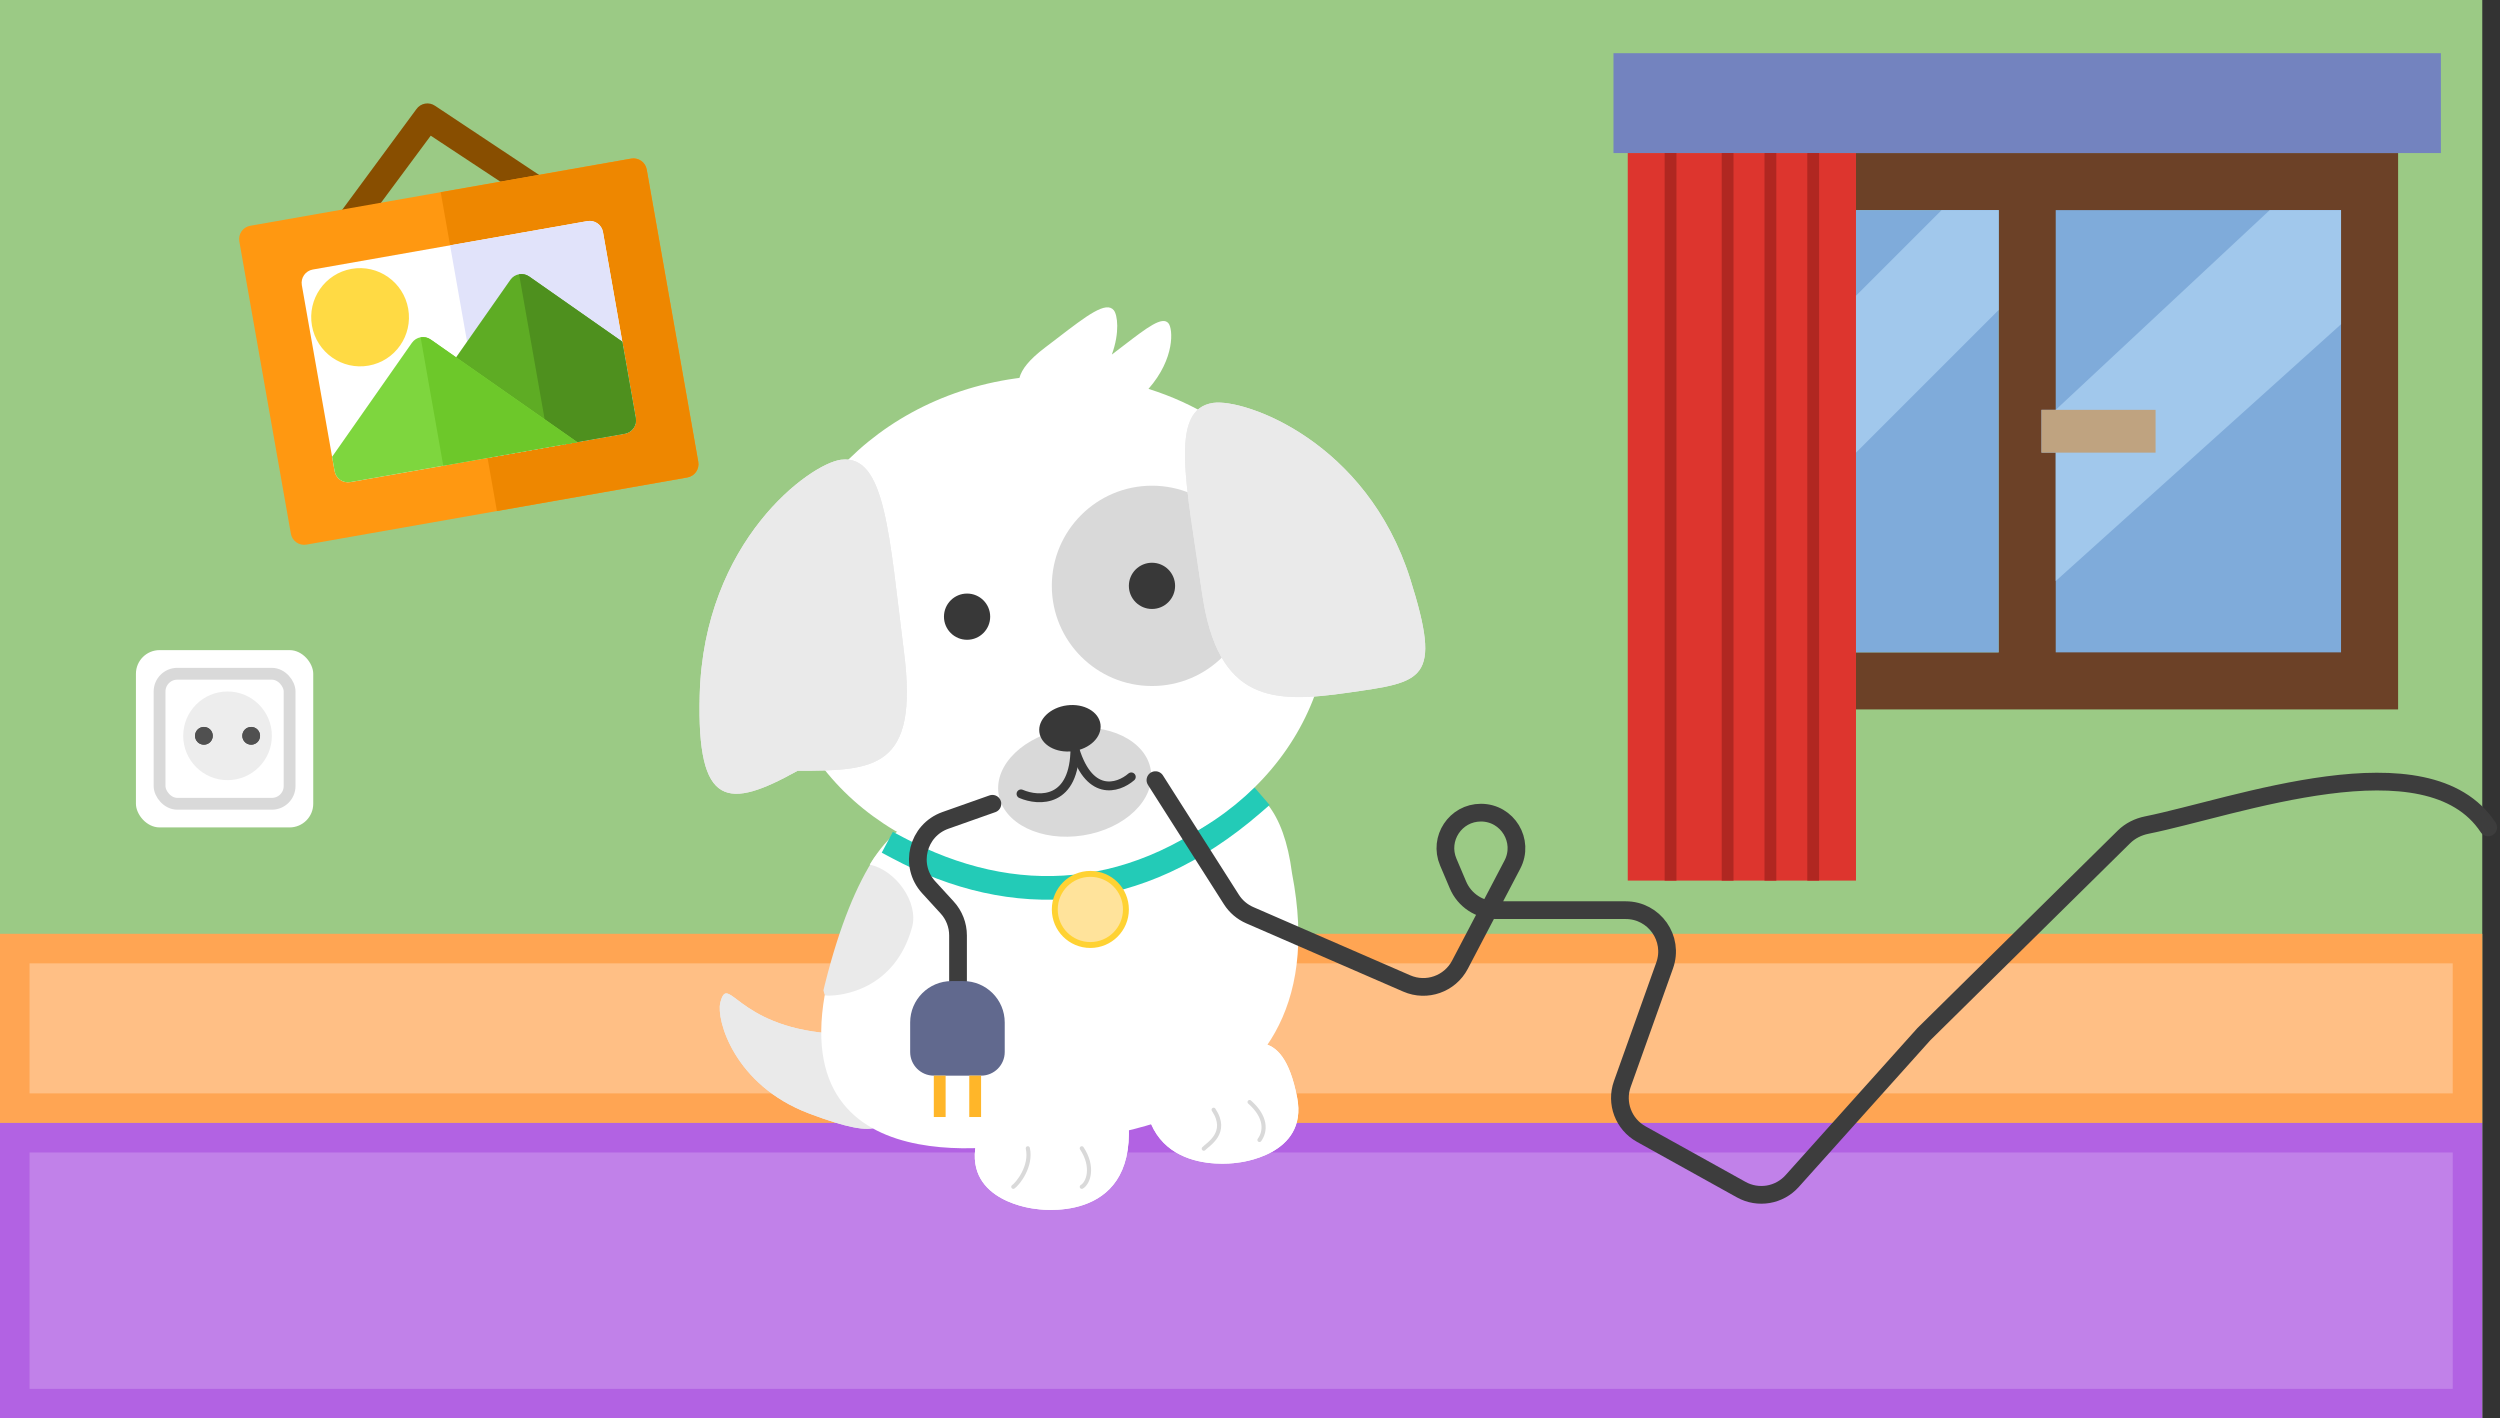 <svg width="423" height="240" viewBox="0 0 423 240" fill="none" xmlns="http://www.w3.org/2000/svg">
<rect x="0" y="0" width="423" height="240" fill="#333333" stroke="none"/>
<rect width="420" height="240" fill="#9BCA85"/>
<rect x="2.5" y="160.5" width="415" height="27" fill="#FFBF85" stroke="#FFA553" stroke-width="5"/>
<rect x="2.5" y="192.5" width="415" height="45" fill="#C181E9" stroke="#B262E3" stroke-width="5"/>
<path d="M219.48 185.741C221.372 195.577 209.452 196.714 209.452 196.714C209.452 196.714 192.662 199.593 193.654 182.447C193.654 172.126 202.282 177.372 207.185 177.372C210.584 177.372 216.912 172.385 219.48 185.741Z" fill="white"/>
<path d="M219.48 185.741C221.372 195.577 209.452 196.714 209.452 196.714C209.452 196.714 192.662 199.593 193.654 182.447C193.654 172.126 202.282 177.372 207.185 177.372C210.584 177.372 216.912 172.385 219.48 185.741Z" fill="white"/>
<path d="M211.432 186.467C214.303 188.995 214.168 191.426 213.101 192.885" stroke="#D9D9D9" stroke-width="0.7" stroke-linecap="round"/>
<path d="M205.344 187.771C207.951 191.682 204.343 193.633 203.68 194.357" stroke="#D9D9D9" stroke-width="0.7" stroke-linecap="round"/>
<path d="M136.879 188.396C149.567 193.199 150.716 191.002 148.816 184.583C148.063 173.547 153.3 174.839 140.207 174.839C124.494 173.547 123.185 164.496 121.875 169.668C121.165 172.473 124.192 183.593 136.879 188.396Z" fill="#EAEAEA"/>
<path d="M136.879 188.396C149.567 193.199 150.716 191.002 148.816 184.583C148.063 173.547 153.3 174.839 140.207 174.839C124.494 173.547 123.185 164.496 121.875 169.668C121.165 172.473 124.192 183.593 136.879 188.396Z" fill="#EAEAEA"/>
<path fill-rule="evenodd" clip-rule="evenodd" d="M139.326 167.57C139.407 167.219 139.492 166.864 139.582 166.506C142.064 156.592 144.967 149.663 148.121 144.869C153.688 145.62 158.844 151.918 157.377 156.789C153.798 168.669 143.357 169.599 140.608 169.515C140.099 169.5 139.643 168.985 139.326 167.57Z" fill="#EAEAEA"/>
<path fill-rule="evenodd" clip-rule="evenodd" d="M139.535 168.409C133.551 202.743 175.719 193.017 175.719 193.017C175.719 193.017 227.728 194.754 218.611 147.767C215.836 126.227 201.273 131.106 187.895 135.587C183.564 137.038 179.358 138.448 175.716 138.905C173.488 139.185 170.988 138.733 168.343 138.255C161.493 137.016 153.68 135.604 147.154 146.29C151.549 147.223 155.486 152.659 154.321 156.892C151.394 167.531 142.301 168.527 140.052 168.452C139.862 168.446 139.69 168.432 139.535 168.409Z" fill="white"/>
<path d="M212 136C192.446 152.947 171.451 153.878 151.897 143.449" stroke="#23CBB7" stroke-width="4" stroke-linecap="square"/>
<path fill-rule="evenodd" clip-rule="evenodd" d="M172.488 63.941C172.865 62.485 174.134 60.848 176.809 58.821C177.553 58.257 178.265 57.711 178.945 57.189L178.946 57.188L178.946 57.188C183.91 53.38 187.163 50.885 188.457 52.499C189.076 53.271 189.496 56.224 188.123 59.993C188.235 59.905 188.351 59.816 188.47 59.726C189.06 59.278 189.625 58.844 190.165 58.43C194.104 55.409 196.686 53.428 197.713 54.71C198.464 55.647 198.847 60.638 194.323 65.801C210.036 70.703 222.072 83.078 224.419 98.935C227.804 121.804 209.752 143.255 184.098 146.846C158.444 150.437 134.903 134.809 131.518 111.94C128.133 89.07 146.186 67.62 171.84 64.028C172.056 63.998 172.272 63.969 172.488 63.941Z" fill="white"/>
<ellipse cx="181.84" cy="132.334" rx="13.036" ry="9.125" transform="rotate(-8.973 181.84 132.334)" fill="#D9D9D9"/>
<path d="M186.204 122.559C186.479 124.702 184.387 126.736 181.531 127.103C178.675 127.47 176.136 126.032 175.86 123.889C175.585 121.747 177.677 119.713 180.533 119.346C183.39 118.978 185.928 120.417 186.204 122.559Z" fill="#383838"/>
<ellipse cx="163.629" cy="104.341" rx="3.911" ry="3.911" fill="#383838"/>
<circle cx="194.915" cy="99.127" r="16.947" fill="#D9D9D9"/>
<path d="M238.618 97.985C244.066 115.252 240.813 115.369 228.12 117.196C215.427 119.023 206.057 118.905 203.386 100.349C200.715 81.792 197.758 69.251 205.282 68.168C210.496 67.418 231.221 74.54 238.618 97.985Z" fill="#EAEAEA"/>
<path d="M238.618 97.985C244.066 115.252 240.813 115.369 228.12 117.196C215.427 119.023 206.057 118.905 203.386 100.349C200.715 81.792 197.758 69.251 205.282 68.168C210.496 67.418 231.221 74.54 238.618 97.985Z" fill="#EAEAEA"/>
<ellipse cx="194.915" cy="99.127" rx="3.911" ry="3.911" fill="#383838"/>
<path d="M118.39 117.618C117.882 136.866 123.218 136.931 134.95 130.413C147.986 130.413 155.478 130.152 152.958 110.343C150.438 90.534 149.843 76.829 142.303 77.788C137.077 78.453 119.079 91.482 118.39 117.618Z" fill="#EAEAEA"/>
<path d="M118.39 117.618C117.882 136.866 123.218 136.931 134.95 130.413C147.986 130.413 155.478 130.152 152.958 110.343C150.438 90.534 149.843 76.829 142.303 77.788C137.077 78.453 119.079 91.482 118.39 117.618Z" fill="#EAEAEA"/>
<path d="M181.88 126.502C181.88 135.888 175.796 135.627 172.754 134.324" stroke="#383838" stroke-width="1.5" stroke-linecap="round"/>
<path d="M181.636 125.973C184.065 135.039 189.167 133.402 191.415 131.45" stroke="#383838" stroke-width="1.5" stroke-linecap="round"/>
<circle cx="184.487" cy="153.878" r="6.018" fill="#FFE39B" stroke="#FFD233"/>
<path d="M162.098 166L162.098 158.274C162.098 156.525 161.443 154.84 160.263 153.55L157.137 150.133C153.752 146.433 155.242 140.479 159.969 138.808L167.914 136" stroke="#3D3D3D" stroke-width="3" stroke-linecap="round"/>
<path d="M165.136 193.563C163.245 203.399 175.164 204.536 175.164 204.536C175.164 204.536 191.955 207.415 190.962 190.269C190.962 179.948 182.335 185.193 177.431 185.193C174.033 185.193 167.705 180.207 165.136 193.563Z" fill="white"/>
<path d="M165.136 193.563C163.245 203.399 175.164 204.536 175.164 204.536C175.164 204.536 191.955 207.415 190.962 190.269C190.962 179.948 182.335 185.193 177.431 185.193C174.033 185.193 167.705 180.207 165.136 193.563Z" fill="white"/>
<path d="M183.039 194.291C185.11 197.42 184.17 200.158 183.039 200.807" stroke="#D9D9D9" stroke-width="0.7" stroke-linecap="round"/>
<path d="M173.906 194.289C174.587 197.34 172.192 200.308 171.451 200.807" stroke="#D9D9D9" stroke-width="0.7" stroke-linecap="round"/>
<rect x="23" y="110" width="30" height="30" rx="4" fill="white"/>
<rect x="27" y="114" width="22" height="22" rx="3" fill="white" stroke="#D9D9D9" stroke-width="2"/>
<circle cx="38.5" cy="124.5" r="7.5" fill="#EDEDED"/>
<circle cx="42.5" cy="124.5" r="1.5" fill="#505050"/>
<circle cx="42.5" cy="124.5" r="1.5" fill="#505050"/>
<circle cx="34.5" cy="124.5" r="1.5" fill="#505050"/>
<circle cx="34.5" cy="124.5" r="1.5" fill="#505050"/>
<path d="M421 140C410.752 124.438 378.082 136.61 363.236 139.602C361.78 139.896 360.43 140.562 359.372 141.605L325.5 175L303.229 199.841C301.048 202.274 297.473 202.874 294.617 201.287L277.689 191.883C274.696 190.22 273.345 186.635 274.497 183.41L281.659 163.354C283.287 158.796 279.908 154 275.067 154H253.134C250.325 154 247.787 152.32 246.69 149.734L245.043 145.852C243.363 141.891 246.27 137.5 250.573 137.5V137.5C255.088 137.5 257.989 142.294 255.894 146.294L247.021 163.233C245.318 166.483 241.394 167.867 238.029 166.404L211.464 154.854C210.184 154.297 209.099 153.371 208.35 152.193L195.5 132" stroke="#3D3D3D" stroke-width="3" stroke-linecap="round"/>
<path d="M154 173C154 169.134 157.134 166 161 166H163C166.866 166 170 169.134 170 173V178C170 180.209 168.209 182 166 182H158C155.791 182 154 180.209 154 178V173Z" fill="#61698E"/>
<line x1="159" y1="182" x2="159" y2="189" stroke="#FFB629" stroke-width="2"/>
<line x1="165" y1="182" x2="165" y2="189" stroke="#FFB629" stroke-width="2"/>
<g clip-path="url(#clip0_2_2)">
<path d="M314.034 25.897V35.552H338.172V110.379H314.034V120.034H405.759V25.897H314.034Z" fill="#6C4127"/>
<path d="M413 9H273V25.897H413V9Z" fill="#7383BF"/>
<path d="M314.034 25.897H275.414V149H314.034V25.897Z" fill="#DD352E"/>
<path d="M282.655 25.897V149" stroke="#B02721" stroke-width="2" stroke-miterlimit="10"/>
<path d="M292.31 25.897V149" stroke="#B02721" stroke-width="2" stroke-miterlimit="10"/>
<path d="M299.552 25.897V149" stroke="#B02721" stroke-width="2" stroke-miterlimit="10"/>
<path d="M306.793 25.897V149" stroke="#B02721" stroke-width="2" stroke-miterlimit="10"/>
<path d="M396.103 110.379H347.828V76.586H345.414V69.345H347.828V35.552H396.103V110.379Z" fill="#7FABDA"/>
<path d="M338.172 35.552H314.034V110.379H338.172V35.552Z" fill="#7FABDA"/>
<path d="M384.034 35.552L347.828 69.345V98.31L396.103 54.862V35.552H384.034Z" fill="#A1C8EC"/>
<path d="M364.724 69.345H345.414V76.586H364.724V69.345Z" fill="#BFA380"/>
<path d="M328.517 35.552L314.034 50.035V76.586L338.172 52.448V35.552H328.517Z" fill="#A1C8EC"/>
</g>
<g clip-path="url(#clip1_2_2)">
<path d="M89.388 33.861L72.879 22.958L61.095 38.85L57.356 36.231L70.449 18.471C71.172 17.438 72.595 17.187 73.628 17.91L92.006 30.122L89.388 33.861Z" fill="#884E00"/>
<path d="M116.298 80.787L51.857 92.15C50.616 92.368 49.432 91.54 49.213 90.298L40.493 40.844C40.274 39.602 41.103 38.418 42.344 38.199L106.785 26.837C108.027 26.618 109.211 27.446 109.43 28.688L118.15 78.143C118.369 79.384 117.54 80.568 116.298 80.787Z" fill="#FF9811"/>
<path d="M106.785 26.837L74.565 32.518L84.078 86.468L116.298 80.787C117.54 80.568 118.369 79.384 118.15 78.143L109.429 28.688C109.21 27.446 108.027 26.618 106.785 26.837Z" fill="#EE8700"/>
<path d="M105.721 73.381L59.264 81.572C58.022 81.791 56.838 80.963 56.619 79.721L51.07 48.25C50.851 47.008 51.68 45.824 52.922 45.605L99.379 37.414C100.621 37.195 101.804 38.023 102.023 39.265L107.572 70.736C107.791 71.978 106.963 73.162 105.721 73.381Z" fill="white"/>
<path d="M99.379 37.414L76.15 41.51L82.492 77.477L105.721 73.381C106.963 73.162 107.791 71.978 107.572 70.736L102.023 39.265C101.804 38.024 100.621 37.195 99.379 37.414Z" fill="#E1E3FA"/>
<path d="M107.572 70.736L105.294 57.816L89.535 46.782C88.502 46.059 87.079 46.309 86.356 47.342L76.15 61.919L95.418 75.197L105.721 73.381C106.963 73.162 107.791 71.978 107.572 70.736Z" fill="#5EAC24"/>
<path d="M107.572 70.736L105.294 57.816L89.535 46.782C89.019 46.42 88.405 46.302 87.829 46.403L92.582 73.359L95.418 75.197L105.721 73.381C106.963 73.162 107.791 71.978 107.572 70.736Z" fill="#4E901E"/>
<path d="M72.873 57.446C71.84 56.723 70.418 56.974 69.694 58.007L56.191 77.291L56.619 79.721C56.838 80.963 58.022 81.791 59.264 81.572L97.66 74.802L72.873 57.446Z" fill="#7ED63E"/>
<path d="M74.999 78.798L97.66 74.802L72.873 57.446C72.356 57.084 71.743 56.966 71.168 57.068L74.999 78.798Z" fill="#6DC82A"/>
<path d="M62.369 61.864C66.867 61.071 69.866 56.763 69.069 52.242C68.272 47.721 63.98 44.699 59.482 45.492C54.985 46.285 51.985 50.593 52.783 55.114C53.58 59.635 57.872 62.657 62.369 61.864Z" fill="#FFDA44"/>
</g>
<defs>
<clipPath id="clip0_2_2">
<rect width="140" height="140" fill="white" transform="translate(273 9)"/>
</clipPath>
<clipPath id="clip1_2_2">
<rect width="70" height="70" fill="white" transform="translate(37.454 23.609) rotate(-10)"/>
</clipPath>
</defs>
</svg>
